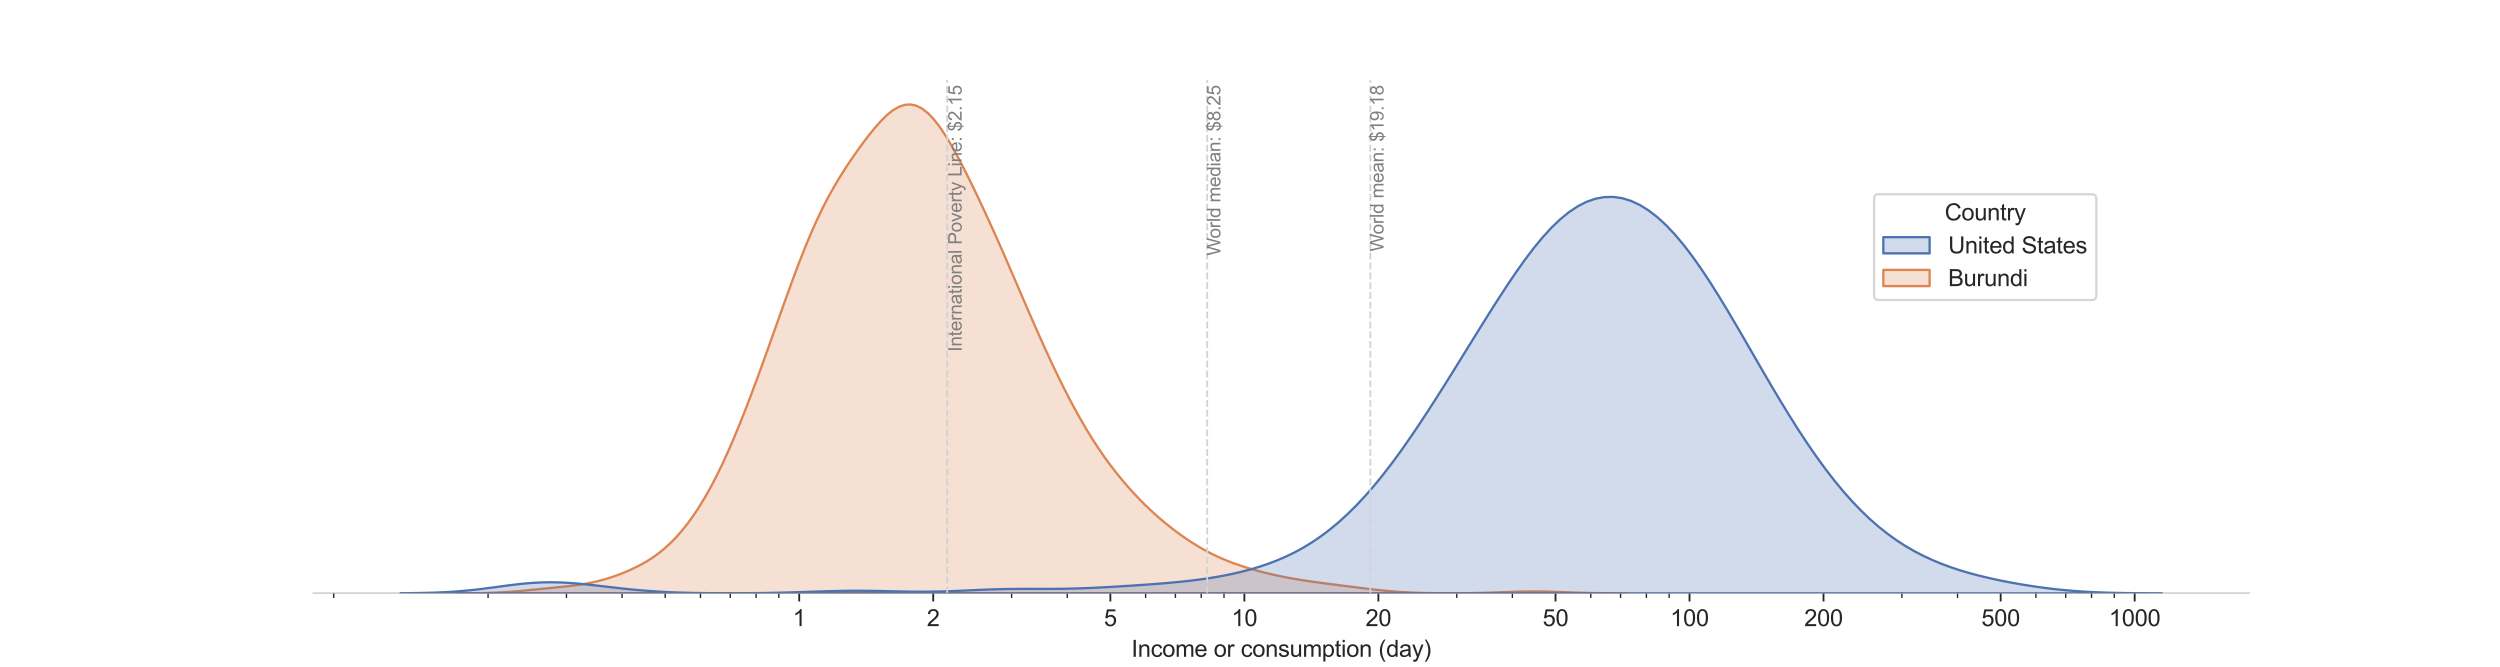 <?xml version="1.0" encoding="utf-8" standalone="no"?>
<!DOCTYPE svg PUBLIC "-//W3C//DTD SVG 1.1//EN"
  "http://www.w3.org/Graphics/SVG/1.1/DTD/svg11.dtd">
<svg xmlns:xlink="http://www.w3.org/1999/xlink" width="1080pt" height="288pt" viewBox="0 0 1080 288" xmlns="http://www.w3.org/2000/svg" version="1.1">
 <defs>
  <style type="text/css">*{stroke-linejoin: round; stroke-linecap: butt}</style>
 </defs>
 <g id="figure_1">
  <g id="patch_1">
   <path d="M 0 288 
L 1080 288 
L 1080 0 
L 0 0 
z
" style="fill: #ffffff"/>
  </g>
  <g id="axes_1">
   <g id="patch_2">
    <path d="M 135 256.32 
L 972 256.32 
L 972 34.56 
L 135 34.56 
z
" style="fill: #ffffff"/>
   </g>
   <g id="matplotlib.axis_1">
    <g id="xtick_1">
     <g id="line2d_1">
      <defs>
       <path id="m92a2a027f9" d="M 0 0 
L 0 3.5 
" style="stroke: #262626; stroke-width: 0.8"/>
      </defs>
      <g>
       <use xlink:href="#m92a2a027f9" x="345.262" y="256.32" style="fill: #262626; stroke: #262626; stroke-width: 0.8"/>
      </g>
     </g>
     <g id="text_1">
      <!-- 1 -->
      <g style="fill: #262626" transform="translate(342.482 270.478) scale(0.1 -0.1)">
       <defs>
        <path id="ArialMT-31" d="M 2384 0 
L 1822 0 
L 1822 3584 
Q 1619 3391 1289 3197 
Q 959 3003 697 2906 
L 697 3450 
Q 1169 3672 1522 3987 
Q 1875 4303 2022 4600 
L 2384 4600 
L 2384 0 
z
" transform="scale(0.016)"/>
       </defs>
       <use xlink:href="#ArialMT-31"/>
      </g>
     </g>
    </g>
    <g id="xtick_2">
     <g id="line2d_2">
      <g>
       <use xlink:href="#m92a2a027f9" x="403.152" y="256.32" style="fill: #262626; stroke: #262626; stroke-width: 0.8"/>
      </g>
     </g>
     <g id="text_2">
      <!-- 2 -->
      <g style="fill: #262626" transform="translate(400.371 270.478) scale(0.1 -0.1)">
       <defs>
        <path id="ArialMT-32" d="M 3222 541 
L 3222 0 
L 194 0 
Q 188 203 259 391 
Q 375 700 629 1000 
Q 884 1300 1366 1694 
Q 2113 2306 2375 2664 
Q 2638 3022 2638 3341 
Q 2638 3675 2398 3904 
Q 2159 4134 1775 4134 
Q 1369 4134 1125 3890 
Q 881 3647 878 3216 
L 300 3275 
Q 359 3922 746 4261 
Q 1134 4600 1788 4600 
Q 2447 4600 2831 4234 
Q 3216 3869 3216 3328 
Q 3216 3053 3103 2787 
Q 2991 2522 2730 2228 
Q 2469 1934 1863 1422 
Q 1356 997 1212 845 
Q 1069 694 975 541 
L 3222 541 
z
" transform="scale(0.016)"/>
       </defs>
       <use xlink:href="#ArialMT-32"/>
      </g>
     </g>
    </g>
    <g id="xtick_3">
     <g id="line2d_3">
      <g>
       <use xlink:href="#m92a2a027f9" x="479.678" y="256.32" style="fill: #262626; stroke: #262626; stroke-width: 0.8"/>
      </g>
     </g>
     <g id="text_3">
      <!-- 5 -->
      <g style="fill: #262626" transform="translate(476.897 270.478) scale(0.1 -0.1)">
       <defs>
        <path id="ArialMT-35" d="M 266 1200 
L 856 1250 
Q 922 819 1161 601 
Q 1400 384 1738 384 
Q 2144 384 2425 690 
Q 2706 997 2706 1503 
Q 2706 1984 2436 2262 
Q 2166 2541 1728 2541 
Q 1456 2541 1237 2417 
Q 1019 2294 894 2097 
L 366 2166 
L 809 4519 
L 3088 4519 
L 3088 3981 
L 1259 3981 
L 1013 2750 
Q 1425 3038 1878 3038 
Q 2478 3038 2890 2622 
Q 3303 2206 3303 1553 
Q 3303 931 2941 478 
Q 2500 -78 1738 -78 
Q 1113 -78 717 272 
Q 322 622 266 1200 
z
" transform="scale(0.016)"/>
       </defs>
       <use xlink:href="#ArialMT-35"/>
      </g>
     </g>
    </g>
    <g id="xtick_4">
     <g id="line2d_4">
      <g>
       <use xlink:href="#m92a2a027f9" x="537.567" y="256.32" style="fill: #262626; stroke: #262626; stroke-width: 0.8"/>
      </g>
     </g>
     <g id="text_4">
      <!-- 10 -->
      <g style="fill: #262626" transform="translate(532.006 270.478) scale(0.1 -0.1)">
       <defs>
        <path id="ArialMT-30" d="M 266 2259 
Q 266 3072 433 3567 
Q 600 4063 929 4331 
Q 1259 4600 1759 4600 
Q 2128 4600 2406 4451 
Q 2684 4303 2865 4023 
Q 3047 3744 3150 3342 
Q 3253 2941 3253 2259 
Q 3253 1453 3087 958 
Q 2922 463 2592 192 
Q 2263 -78 1759 -78 
Q 1097 -78 719 397 
Q 266 969 266 2259 
z
M 844 2259 
Q 844 1131 1108 757 
Q 1372 384 1759 384 
Q 2147 384 2411 759 
Q 2675 1134 2675 2259 
Q 2675 3391 2411 3762 
Q 2147 4134 1753 4134 
Q 1366 4134 1134 3806 
Q 844 3388 844 2259 
z
" transform="scale(0.016)"/>
       </defs>
       <use xlink:href="#ArialMT-31"/>
       <use xlink:href="#ArialMT-30" transform="translate(55.615 0)"/>
      </g>
     </g>
    </g>
    <g id="xtick_5">
     <g id="line2d_5">
      <g>
       <use xlink:href="#m92a2a027f9" x="595.456" y="256.32" style="fill: #262626; stroke: #262626; stroke-width: 0.8"/>
      </g>
     </g>
     <g id="text_5">
      <!-- 20 -->
      <g style="fill: #262626" transform="translate(589.895 270.478) scale(0.1 -0.1)">
       <use xlink:href="#ArialMT-32"/>
       <use xlink:href="#ArialMT-30" transform="translate(55.615 0)"/>
      </g>
     </g>
    </g>
    <g id="xtick_6">
     <g id="line2d_6">
      <g>
       <use xlink:href="#m92a2a027f9" x="671.982" y="256.32" style="fill: #262626; stroke: #262626; stroke-width: 0.8"/>
      </g>
     </g>
     <g id="text_6">
      <!-- 50 -->
      <g style="fill: #262626" transform="translate(666.421 270.478) scale(0.1 -0.1)">
       <use xlink:href="#ArialMT-35"/>
       <use xlink:href="#ArialMT-30" transform="translate(55.615 0)"/>
      </g>
     </g>
    </g>
    <g id="xtick_7">
     <g id="line2d_7">
      <g>
       <use xlink:href="#m92a2a027f9" x="729.872" y="256.32" style="fill: #262626; stroke: #262626; stroke-width: 0.8"/>
      </g>
     </g>
     <g id="text_7">
      <!-- 100 -->
      <g style="fill: #262626" transform="translate(721.53 270.478) scale(0.1 -0.1)">
       <use xlink:href="#ArialMT-31"/>
       <use xlink:href="#ArialMT-30" transform="translate(55.615 0)"/>
       <use xlink:href="#ArialMT-30" transform="translate(111.23 0)"/>
      </g>
     </g>
    </g>
    <g id="xtick_8">
     <g id="line2d_8">
      <g>
       <use xlink:href="#m92a2a027f9" x="787.761" y="256.32" style="fill: #262626; stroke: #262626; stroke-width: 0.8"/>
      </g>
     </g>
     <g id="text_8">
      <!-- 200 -->
      <g style="fill: #262626" transform="translate(779.42 270.478) scale(0.1 -0.1)">
       <use xlink:href="#ArialMT-32"/>
       <use xlink:href="#ArialMT-30" transform="translate(55.615 0)"/>
       <use xlink:href="#ArialMT-30" transform="translate(111.23 0)"/>
      </g>
     </g>
    </g>
    <g id="xtick_9">
     <g id="line2d_9">
      <g>
       <use xlink:href="#m92a2a027f9" x="864.287" y="256.32" style="fill: #262626; stroke: #262626; stroke-width: 0.8"/>
      </g>
     </g>
     <g id="text_9">
      <!-- 500 -->
      <g style="fill: #262626" transform="translate(855.945 270.478) scale(0.1 -0.1)">
       <use xlink:href="#ArialMT-35"/>
       <use xlink:href="#ArialMT-30" transform="translate(55.615 0)"/>
       <use xlink:href="#ArialMT-30" transform="translate(111.23 0)"/>
      </g>
     </g>
    </g>
    <g id="xtick_10">
     <g id="line2d_10">
      <g>
       <use xlink:href="#m92a2a027f9" x="922.176" y="256.32" style="fill: #262626; stroke: #262626; stroke-width: 0.8"/>
      </g>
     </g>
     <g id="text_10">
      <!-- 1000 -->
      <g style="fill: #262626" transform="translate(911.054 270.478) scale(0.1 -0.1)">
       <use xlink:href="#ArialMT-31"/>
       <use xlink:href="#ArialMT-30" transform="translate(55.615 0)"/>
       <use xlink:href="#ArialMT-30" transform="translate(111.23 0)"/>
       <use xlink:href="#ArialMT-30" transform="translate(166.846 0)"/>
      </g>
     </g>
    </g>
    <g id="xtick_11">
     <g id="line2d_11">
      <defs>
       <path id="mf23410bd7e" d="M 0 0 
L 0 2 
" style="stroke: #262626; stroke-width: 0.6"/>
      </defs>
      <g>
       <use xlink:href="#mf23410bd7e" x="144.158" y="256.32" style="fill: #262626; stroke: #262626; stroke-width: 0.6"/>
      </g>
     </g>
    </g>
    <g id="xtick_12">
     <g id="line2d_12">
      <g>
       <use xlink:href="#mf23410bd7e" x="210.847" y="256.32" style="fill: #262626; stroke: #262626; stroke-width: 0.6"/>
      </g>
     </g>
    </g>
    <g id="xtick_13">
     <g id="line2d_13">
      <g>
       <use xlink:href="#mf23410bd7e" x="244.71" y="256.32" style="fill: #262626; stroke: #262626; stroke-width: 0.6"/>
      </g>
     </g>
    </g>
    <g id="xtick_14">
     <g id="line2d_14">
      <g>
       <use xlink:href="#mf23410bd7e" x="268.737" y="256.32" style="fill: #262626; stroke: #262626; stroke-width: 0.6"/>
      </g>
     </g>
    </g>
    <g id="xtick_15">
     <g id="line2d_15">
      <g>
       <use xlink:href="#mf23410bd7e" x="287.373" y="256.32" style="fill: #262626; stroke: #262626; stroke-width: 0.6"/>
      </g>
     </g>
    </g>
    <g id="xtick_16">
     <g id="line2d_16">
      <g>
       <use xlink:href="#mf23410bd7e" x="302.6" y="256.32" style="fill: #262626; stroke: #262626; stroke-width: 0.6"/>
      </g>
     </g>
    </g>
    <g id="xtick_17">
     <g id="line2d_17">
      <g>
       <use xlink:href="#mf23410bd7e" x="315.474" y="256.32" style="fill: #262626; stroke: #262626; stroke-width: 0.6"/>
      </g>
     </g>
    </g>
    <g id="xtick_18">
     <g id="line2d_18">
      <g>
       <use xlink:href="#mf23410bd7e" x="326.626" y="256.32" style="fill: #262626; stroke: #262626; stroke-width: 0.6"/>
      </g>
     </g>
    </g>
    <g id="xtick_19">
     <g id="line2d_19">
      <g>
       <use xlink:href="#mf23410bd7e" x="336.463" y="256.32" style="fill: #262626; stroke: #262626; stroke-width: 0.6"/>
      </g>
     </g>
    </g>
    <g id="xtick_20">
     <g id="line2d_20">
      <g>
       <use xlink:href="#mf23410bd7e" x="437.015" y="256.32" style="fill: #262626; stroke: #262626; stroke-width: 0.6"/>
      </g>
     </g>
    </g>
    <g id="xtick_21">
     <g id="line2d_21">
      <g>
       <use xlink:href="#mf23410bd7e" x="461.041" y="256.32" style="fill: #262626; stroke: #262626; stroke-width: 0.6"/>
      </g>
     </g>
    </g>
    <g id="xtick_22">
     <g id="line2d_22">
      <g>
       <use xlink:href="#mf23410bd7e" x="494.904" y="256.32" style="fill: #262626; stroke: #262626; stroke-width: 0.6"/>
      </g>
     </g>
    </g>
    <g id="xtick_23">
     <g id="line2d_23">
      <g>
       <use xlink:href="#mf23410bd7e" x="507.779" y="256.32" style="fill: #262626; stroke: #262626; stroke-width: 0.6"/>
      </g>
     </g>
    </g>
    <g id="xtick_24">
     <g id="line2d_24">
      <g>
       <use xlink:href="#mf23410bd7e" x="518.931" y="256.32" style="fill: #262626; stroke: #262626; stroke-width: 0.6"/>
      </g>
     </g>
    </g>
    <g id="xtick_25">
     <g id="line2d_25">
      <g>
       <use xlink:href="#mf23410bd7e" x="528.768" y="256.32" style="fill: #262626; stroke: #262626; stroke-width: 0.6"/>
      </g>
     </g>
    </g>
    <g id="xtick_26">
     <g id="line2d_26">
      <g>
       <use xlink:href="#mf23410bd7e" x="629.32" y="256.32" style="fill: #262626; stroke: #262626; stroke-width: 0.6"/>
      </g>
     </g>
    </g>
    <g id="xtick_27">
     <g id="line2d_27">
      <g>
       <use xlink:href="#mf23410bd7e" x="653.346" y="256.32" style="fill: #262626; stroke: #262626; stroke-width: 0.6"/>
      </g>
     </g>
    </g>
    <g id="xtick_28">
     <g id="line2d_28">
      <g>
       <use xlink:href="#mf23410bd7e" x="687.209" y="256.32" style="fill: #262626; stroke: #262626; stroke-width: 0.6"/>
      </g>
     </g>
    </g>
    <g id="xtick_29">
     <g id="line2d_29">
      <g>
       <use xlink:href="#mf23410bd7e" x="700.083" y="256.32" style="fill: #262626; stroke: #262626; stroke-width: 0.6"/>
      </g>
     </g>
    </g>
    <g id="xtick_30">
     <g id="line2d_30">
      <g>
       <use xlink:href="#mf23410bd7e" x="711.235" y="256.32" style="fill: #262626; stroke: #262626; stroke-width: 0.6"/>
      </g>
     </g>
    </g>
    <g id="xtick_31">
     <g id="line2d_31">
      <g>
       <use xlink:href="#mf23410bd7e" x="721.072" y="256.32" style="fill: #262626; stroke: #262626; stroke-width: 0.6"/>
      </g>
     </g>
    </g>
    <g id="xtick_32">
     <g id="line2d_32">
      <g>
       <use xlink:href="#mf23410bd7e" x="821.624" y="256.32" style="fill: #262626; stroke: #262626; stroke-width: 0.6"/>
      </g>
     </g>
    </g>
    <g id="xtick_33">
     <g id="line2d_33">
      <g>
       <use xlink:href="#mf23410bd7e" x="845.65" y="256.32" style="fill: #262626; stroke: #262626; stroke-width: 0.6"/>
      </g>
     </g>
    </g>
    <g id="xtick_34">
     <g id="line2d_34">
      <g>
       <use xlink:href="#mf23410bd7e" x="879.514" y="256.32" style="fill: #262626; stroke: #262626; stroke-width: 0.6"/>
      </g>
     </g>
    </g>
    <g id="xtick_35">
     <g id="line2d_35">
      <g>
       <use xlink:href="#mf23410bd7e" x="892.388" y="256.32" style="fill: #262626; stroke: #262626; stroke-width: 0.6"/>
      </g>
     </g>
    </g>
    <g id="xtick_36">
     <g id="line2d_36">
      <g>
       <use xlink:href="#mf23410bd7e" x="903.54" y="256.32" style="fill: #262626; stroke: #262626; stroke-width: 0.6"/>
      </g>
     </g>
    </g>
    <g id="xtick_37">
     <g id="line2d_37">
      <g>
       <use xlink:href="#mf23410bd7e" x="913.377" y="256.32" style="fill: #262626; stroke: #262626; stroke-width: 0.6"/>
      </g>
     </g>
    </g>
    <g id="text_11">
     <!-- Income or consumption (day) -->
     <g style="fill: #262626" transform="translate(488.754 283.745) scale(0.1 -0.1)">
      <defs>
       <path id="ArialMT-49" d="M 597 0 
L 597 4581 
L 1203 4581 
L 1203 0 
L 597 0 
z
" transform="scale(0.016)"/>
       <path id="ArialMT-6e" d="M 422 0 
L 422 3319 
L 928 3319 
L 928 2847 
Q 1294 3394 1984 3394 
Q 2284 3394 2536 3286 
Q 2788 3178 2913 3003 
Q 3038 2828 3088 2588 
Q 3119 2431 3119 2041 
L 3119 0 
L 2556 0 
L 2556 2019 
Q 2556 2363 2490 2533 
Q 2425 2703 2258 2804 
Q 2091 2906 1866 2906 
Q 1506 2906 1245 2678 
Q 984 2450 984 1813 
L 984 0 
L 422 0 
z
" transform="scale(0.016)"/>
       <path id="ArialMT-63" d="M 2588 1216 
L 3141 1144 
Q 3050 572 2676 248 
Q 2303 -75 1759 -75 
Q 1078 -75 664 370 
Q 250 816 250 1647 
Q 250 2184 428 2587 
Q 606 2991 970 3192 
Q 1334 3394 1763 3394 
Q 2303 3394 2647 3120 
Q 2991 2847 3088 2344 
L 2541 2259 
Q 2463 2594 2264 2762 
Q 2066 2931 1784 2931 
Q 1359 2931 1093 2626 
Q 828 2322 828 1663 
Q 828 994 1084 691 
Q 1341 388 1753 388 
Q 2084 388 2306 591 
Q 2528 794 2588 1216 
z
" transform="scale(0.016)"/>
       <path id="ArialMT-6f" d="M 213 1659 
Q 213 2581 725 3025 
Q 1153 3394 1769 3394 
Q 2453 3394 2887 2945 
Q 3322 2497 3322 1706 
Q 3322 1066 3130 698 
Q 2938 331 2570 128 
Q 2203 -75 1769 -75 
Q 1072 -75 642 372 
Q 213 819 213 1659 
z
M 791 1659 
Q 791 1022 1069 705 
Q 1347 388 1769 388 
Q 2188 388 2466 706 
Q 2744 1025 2744 1678 
Q 2744 2294 2464 2611 
Q 2184 2928 1769 2928 
Q 1347 2928 1069 2612 
Q 791 2297 791 1659 
z
" transform="scale(0.016)"/>
       <path id="ArialMT-6d" d="M 422 0 
L 422 3319 
L 925 3319 
L 925 2853 
Q 1081 3097 1340 3245 
Q 1600 3394 1931 3394 
Q 2300 3394 2536 3241 
Q 2772 3088 2869 2813 
Q 3263 3394 3894 3394 
Q 4388 3394 4653 3120 
Q 4919 2847 4919 2278 
L 4919 0 
L 4359 0 
L 4359 2091 
Q 4359 2428 4304 2576 
Q 4250 2725 4106 2815 
Q 3963 2906 3769 2906 
Q 3419 2906 3187 2673 
Q 2956 2441 2956 1928 
L 2956 0 
L 2394 0 
L 2394 2156 
Q 2394 2531 2256 2718 
Q 2119 2906 1806 2906 
Q 1569 2906 1367 2781 
Q 1166 2656 1075 2415 
Q 984 2175 984 1722 
L 984 0 
L 422 0 
z
" transform="scale(0.016)"/>
       <path id="ArialMT-65" d="M 2694 1069 
L 3275 997 
Q 3138 488 2766 206 
Q 2394 -75 1816 -75 
Q 1088 -75 661 373 
Q 234 822 234 1631 
Q 234 2469 665 2931 
Q 1097 3394 1784 3394 
Q 2450 3394 2872 2941 
Q 3294 2488 3294 1666 
Q 3294 1616 3291 1516 
L 816 1516 
Q 847 969 1125 678 
Q 1403 388 1819 388 
Q 2128 388 2347 550 
Q 2566 713 2694 1069 
z
M 847 1978 
L 2700 1978 
Q 2663 2397 2488 2606 
Q 2219 2931 1791 2931 
Q 1403 2931 1139 2672 
Q 875 2413 847 1978 
z
" transform="scale(0.016)"/>
       <path id="ArialMT-20" transform="scale(0.016)"/>
       <path id="ArialMT-72" d="M 416 0 
L 416 3319 
L 922 3319 
L 922 2816 
Q 1116 3169 1280 3281 
Q 1444 3394 1641 3394 
Q 1925 3394 2219 3213 
L 2025 2691 
Q 1819 2813 1613 2813 
Q 1428 2813 1281 2702 
Q 1134 2591 1072 2394 
Q 978 2094 978 1738 
L 978 0 
L 416 0 
z
" transform="scale(0.016)"/>
       <path id="ArialMT-73" d="M 197 991 
L 753 1078 
Q 800 744 1014 566 
Q 1228 388 1613 388 
Q 2000 388 2187 545 
Q 2375 703 2375 916 
Q 2375 1106 2209 1216 
Q 2094 1291 1634 1406 
Q 1016 1563 777 1677 
Q 538 1791 414 1992 
Q 291 2194 291 2438 
Q 291 2659 392 2848 
Q 494 3038 669 3163 
Q 800 3259 1026 3326 
Q 1253 3394 1513 3394 
Q 1903 3394 2198 3281 
Q 2494 3169 2634 2976 
Q 2775 2784 2828 2463 
L 2278 2388 
Q 2241 2644 2061 2787 
Q 1881 2931 1553 2931 
Q 1166 2931 1000 2803 
Q 834 2675 834 2503 
Q 834 2394 903 2306 
Q 972 2216 1119 2156 
Q 1203 2125 1616 2013 
Q 2213 1853 2448 1751 
Q 2684 1650 2818 1456 
Q 2953 1263 2953 975 
Q 2953 694 2789 445 
Q 2625 197 2315 61 
Q 2006 -75 1616 -75 
Q 969 -75 630 194 
Q 291 463 197 991 
z
" transform="scale(0.016)"/>
       <path id="ArialMT-75" d="M 2597 0 
L 2597 488 
Q 2209 -75 1544 -75 
Q 1250 -75 995 37 
Q 741 150 617 320 
Q 494 491 444 738 
Q 409 903 409 1263 
L 409 3319 
L 972 3319 
L 972 1478 
Q 972 1038 1006 884 
Q 1059 663 1231 536 
Q 1403 409 1656 409 
Q 1909 409 2131 539 
Q 2353 669 2445 892 
Q 2538 1116 2538 1541 
L 2538 3319 
L 3100 3319 
L 3100 0 
L 2597 0 
z
" transform="scale(0.016)"/>
       <path id="ArialMT-70" d="M 422 -1272 
L 422 3319 
L 934 3319 
L 934 2888 
Q 1116 3141 1344 3267 
Q 1572 3394 1897 3394 
Q 2322 3394 2647 3175 
Q 2972 2956 3137 2557 
Q 3303 2159 3303 1684 
Q 3303 1175 3120 767 
Q 2938 359 2589 142 
Q 2241 -75 1856 -75 
Q 1575 -75 1351 44 
Q 1128 163 984 344 
L 984 -1272 
L 422 -1272 
z
M 931 1641 
Q 931 1000 1190 694 
Q 1450 388 1819 388 
Q 2194 388 2461 705 
Q 2728 1022 2728 1688 
Q 2728 2322 2467 2637 
Q 2206 2953 1844 2953 
Q 1484 2953 1207 2617 
Q 931 2281 931 1641 
z
" transform="scale(0.016)"/>
       <path id="ArialMT-74" d="M 1650 503 
L 1731 6 
Q 1494 -44 1306 -44 
Q 1000 -44 831 53 
Q 663 150 594 308 
Q 525 466 525 972 
L 525 2881 
L 113 2881 
L 113 3319 
L 525 3319 
L 525 4141 
L 1084 4478 
L 1084 3319 
L 1650 3319 
L 1650 2881 
L 1084 2881 
L 1084 941 
Q 1084 700 1114 631 
Q 1144 563 1211 522 
Q 1278 481 1403 481 
Q 1497 481 1650 503 
z
" transform="scale(0.016)"/>
       <path id="ArialMT-69" d="M 425 3934 
L 425 4581 
L 988 4581 
L 988 3934 
L 425 3934 
z
M 425 0 
L 425 3319 
L 988 3319 
L 988 0 
L 425 0 
z
" transform="scale(0.016)"/>
       <path id="ArialMT-28" d="M 1497 -1347 
Q 1031 -759 709 28 
Q 388 816 388 1659 
Q 388 2403 628 3084 
Q 909 3875 1497 4659 
L 1900 4659 
Q 1522 4009 1400 3731 
Q 1209 3300 1100 2831 
Q 966 2247 966 1656 
Q 966 153 1900 -1347 
L 1497 -1347 
z
" transform="scale(0.016)"/>
       <path id="ArialMT-64" d="M 2575 0 
L 2575 419 
Q 2259 -75 1647 -75 
Q 1250 -75 917 144 
Q 584 363 401 755 
Q 219 1147 219 1656 
Q 219 2153 384 2558 
Q 550 2963 881 3178 
Q 1213 3394 1622 3394 
Q 1922 3394 2156 3267 
Q 2391 3141 2538 2938 
L 2538 4581 
L 3097 4581 
L 3097 0 
L 2575 0 
z
M 797 1656 
Q 797 1019 1065 703 
Q 1334 388 1700 388 
Q 2069 388 2326 689 
Q 2584 991 2584 1609 
Q 2584 2291 2321 2609 
Q 2059 2928 1675 2928 
Q 1300 2928 1048 2622 
Q 797 2316 797 1656 
z
" transform="scale(0.016)"/>
       <path id="ArialMT-61" d="M 2588 409 
Q 2275 144 1986 34 
Q 1697 -75 1366 -75 
Q 819 -75 525 192 
Q 231 459 231 875 
Q 231 1119 342 1320 
Q 453 1522 633 1644 
Q 813 1766 1038 1828 
Q 1203 1872 1538 1913 
Q 2219 1994 2541 2106 
Q 2544 2222 2544 2253 
Q 2544 2597 2384 2738 
Q 2169 2928 1744 2928 
Q 1347 2928 1158 2789 
Q 969 2650 878 2297 
L 328 2372 
Q 403 2725 575 2942 
Q 747 3159 1072 3276 
Q 1397 3394 1825 3394 
Q 2250 3394 2515 3294 
Q 2781 3194 2906 3042 
Q 3031 2891 3081 2659 
Q 3109 2516 3109 2141 
L 3109 1391 
Q 3109 606 3145 398 
Q 3181 191 3288 0 
L 2700 0 
Q 2613 175 2588 409 
z
M 2541 1666 
Q 2234 1541 1622 1453 
Q 1275 1403 1131 1340 
Q 988 1278 909 1158 
Q 831 1038 831 891 
Q 831 666 1001 516 
Q 1172 366 1500 366 
Q 1825 366 2078 508 
Q 2331 650 2450 897 
Q 2541 1088 2541 1459 
L 2541 1666 
z
" transform="scale(0.016)"/>
       <path id="ArialMT-79" d="M 397 -1278 
L 334 -750 
Q 519 -800 656 -800 
Q 844 -800 956 -737 
Q 1069 -675 1141 -563 
Q 1194 -478 1313 -144 
Q 1328 -97 1363 -6 
L 103 3319 
L 709 3319 
L 1400 1397 
Q 1534 1031 1641 628 
Q 1738 1016 1872 1384 
L 2581 3319 
L 3144 3319 
L 1881 -56 
Q 1678 -603 1566 -809 
Q 1416 -1088 1222 -1217 
Q 1028 -1347 759 -1347 
Q 597 -1347 397 -1278 
z
" transform="scale(0.016)"/>
       <path id="ArialMT-29" d="M 791 -1347 
L 388 -1347 
Q 1322 153 1322 1656 
Q 1322 2244 1188 2822 
Q 1081 3291 891 3722 
Q 769 4003 388 4659 
L 791 4659 
Q 1378 3875 1659 3084 
Q 1900 2403 1900 1659 
Q 1900 816 1576 28 
Q 1253 -759 791 -1347 
z
" transform="scale(0.016)"/>
      </defs>
      <use xlink:href="#ArialMT-49"/>
      <use xlink:href="#ArialMT-6e" transform="translate(27.783 0)"/>
      <use xlink:href="#ArialMT-63" transform="translate(83.398 0)"/>
      <use xlink:href="#ArialMT-6f" transform="translate(133.398 0)"/>
      <use xlink:href="#ArialMT-6d" transform="translate(189.014 0)"/>
      <use xlink:href="#ArialMT-65" transform="translate(272.314 0)"/>
      <use xlink:href="#ArialMT-20" transform="translate(327.93 0)"/>
      <use xlink:href="#ArialMT-6f" transform="translate(355.713 0)"/>
      <use xlink:href="#ArialMT-72" transform="translate(411.328 0)"/>
      <use xlink:href="#ArialMT-20" transform="translate(444.629 0)"/>
      <use xlink:href="#ArialMT-63" transform="translate(472.412 0)"/>
      <use xlink:href="#ArialMT-6f" transform="translate(522.412 0)"/>
      <use xlink:href="#ArialMT-6e" transform="translate(578.027 0)"/>
      <use xlink:href="#ArialMT-73" transform="translate(633.643 0)"/>
      <use xlink:href="#ArialMT-75" transform="translate(683.643 0)"/>
      <use xlink:href="#ArialMT-6d" transform="translate(739.258 0)"/>
      <use xlink:href="#ArialMT-70" transform="translate(822.559 0)"/>
      <use xlink:href="#ArialMT-74" transform="translate(878.174 0)"/>
      <use xlink:href="#ArialMT-69" transform="translate(905.957 0)"/>
      <use xlink:href="#ArialMT-6f" transform="translate(928.174 0)"/>
      <use xlink:href="#ArialMT-6e" transform="translate(983.789 0)"/>
      <use xlink:href="#ArialMT-20" transform="translate(1039.404 0)"/>
      <use xlink:href="#ArialMT-28" transform="translate(1067.188 0)"/>
      <use xlink:href="#ArialMT-64" transform="translate(1100.488 0)"/>
      <use xlink:href="#ArialMT-61" transform="translate(1156.104 0)"/>
      <use xlink:href="#ArialMT-79" transform="translate(1211.719 0)"/>
      <use xlink:href="#ArialMT-29" transform="translate(1261.719 0)"/>
     </g>
    </g>
   </g>
   <g id="matplotlib.axis_2"/>
   <g id="FillBetweenPolyCollection_1">
    <defs>
     <path id="m8d4bcc1006" d="M 197.804 -31.696 
L 197.804 -31.68 
L 200.343 -31.68 
L 202.882 -31.68 
L 205.421 -31.68 
L 207.96 -31.68 
L 210.499 -31.68 
L 213.038 -31.68 
L 215.577 -31.68 
L 218.116 -31.68 
L 220.655 -31.68 
L 223.194 -31.68 
L 225.733 -31.68 
L 228.272 -31.68 
L 230.811 -31.68 
L 233.35 -31.68 
L 235.889 -31.68 
L 238.428 -31.68 
L 240.967 -31.68 
L 243.506 -31.68 
L 246.044 -31.68 
L 248.583 -31.68 
L 251.122 -31.68 
L 253.661 -31.68 
L 256.2 -31.68 
L 258.739 -31.68 
L 261.278 -31.68 
L 263.817 -31.68 
L 266.356 -31.68 
L 268.895 -31.68 
L 271.434 -31.68 
L 273.973 -31.68 
L 276.512 -31.68 
L 279.051 -31.68 
L 281.59 -31.68 
L 284.129 -31.68 
L 286.668 -31.68 
L 289.207 -31.68 
L 291.746 -31.68 
L 294.285 -31.68 
L 296.824 -31.68 
L 299.363 -31.68 
L 301.902 -31.68 
L 304.441 -31.68 
L 306.98 -31.68 
L 309.519 -31.68 
L 312.058 -31.68 
L 314.597 -31.68 
L 317.136 -31.68 
L 319.675 -31.68 
L 322.214 -31.68 
L 324.752 -31.68 
L 327.291 -31.68 
L 329.83 -31.68 
L 332.369 -31.68 
L 334.908 -31.68 
L 337.447 -31.68 
L 339.986 -31.68 
L 342.525 -31.68 
L 345.064 -31.68 
L 347.603 -31.68 
L 350.142 -31.68 
L 352.681 -31.68 
L 355.22 -31.68 
L 357.759 -31.68 
L 360.298 -31.68 
L 362.837 -31.68 
L 365.376 -31.68 
L 367.915 -31.68 
L 370.454 -31.68 
L 372.993 -31.68 
L 375.532 -31.68 
L 378.071 -31.68 
L 380.61 -31.68 
L 383.149 -31.68 
L 385.688 -31.68 
L 388.227 -31.68 
L 390.766 -31.68 
L 393.305 -31.68 
L 395.844 -31.68 
L 398.383 -31.68 
L 400.922 -31.68 
L 403.46 -31.68 
L 405.999 -31.68 
L 408.538 -31.68 
L 411.077 -31.68 
L 413.616 -31.68 
L 416.155 -31.68 
L 418.694 -31.68 
L 421.233 -31.68 
L 423.772 -31.68 
L 426.311 -31.68 
L 428.85 -31.68 
L 431.389 -31.68 
L 433.928 -31.68 
L 436.467 -31.68 
L 439.006 -31.68 
L 441.545 -31.68 
L 444.084 -31.68 
L 446.623 -31.68 
L 449.162 -31.68 
L 451.701 -31.68 
L 454.24 -31.68 
L 456.779 -31.68 
L 459.318 -31.68 
L 461.857 -31.68 
L 464.396 -31.68 
L 466.935 -31.68 
L 469.474 -31.68 
L 472.013 -31.68 
L 474.552 -31.68 
L 477.091 -31.68 
L 479.63 -31.68 
L 482.168 -31.68 
L 484.707 -31.68 
L 487.246 -31.68 
L 489.785 -31.68 
L 492.324 -31.68 
L 494.863 -31.68 
L 497.402 -31.68 
L 499.941 -31.68 
L 502.48 -31.68 
L 505.019 -31.68 
L 507.558 -31.68 
L 510.097 -31.68 
L 512.636 -31.68 
L 515.175 -31.68 
L 517.714 -31.68 
L 520.253 -31.68 
L 522.792 -31.68 
L 525.331 -31.68 
L 527.87 -31.68 
L 530.409 -31.68 
L 532.948 -31.68 
L 535.487 -31.68 
L 538.026 -31.68 
L 540.565 -31.68 
L 543.104 -31.68 
L 545.643 -31.68 
L 548.182 -31.68 
L 550.721 -31.68 
L 553.26 -31.68 
L 555.799 -31.68 
L 558.337 -31.68 
L 560.876 -31.68 
L 563.415 -31.68 
L 565.954 -31.68 
L 568.493 -31.68 
L 571.032 -31.68 
L 573.571 -31.68 
L 576.11 -31.68 
L 578.649 -31.68 
L 581.188 -31.68 
L 583.727 -31.68 
L 586.266 -31.68 
L 588.805 -31.68 
L 591.344 -31.68 
L 593.883 -31.68 
L 596.422 -31.68 
L 598.961 -31.68 
L 601.5 -31.68 
L 604.039 -31.68 
L 606.578 -31.68 
L 609.117 -31.68 
L 611.656 -31.68 
L 614.195 -31.68 
L 616.734 -31.68 
L 619.273 -31.68 
L 621.812 -31.68 
L 624.351 -31.68 
L 626.89 -31.68 
L 629.429 -31.68 
L 631.968 -31.68 
L 634.507 -31.68 
L 637.045 -31.68 
L 639.584 -31.68 
L 642.123 -31.68 
L 644.662 -31.68 
L 647.201 -31.68 
L 649.74 -31.68 
L 652.279 -31.68 
L 654.818 -31.68 
L 657.357 -31.68 
L 659.896 -31.68 
L 662.435 -31.68 
L 664.974 -31.68 
L 667.513 -31.68 
L 670.052 -31.68 
L 672.591 -31.68 
L 675.13 -31.68 
L 677.669 -31.68 
L 680.208 -31.68 
L 682.747 -31.68 
L 685.286 -31.68 
L 687.825 -31.68 
L 690.364 -31.68 
L 692.903 -31.68 
L 695.442 -31.68 
L 697.981 -31.68 
L 700.52 -31.68 
L 703.059 -31.68 
L 703.059 -31.689 
L 703.059 -31.689 
L 700.52 -31.696 
L 697.981 -31.706 
L 695.442 -31.722 
L 692.903 -31.745 
L 690.364 -31.778 
L 687.825 -31.821 
L 685.286 -31.877 
L 682.747 -31.946 
L 680.208 -32.026 
L 677.669 -32.115 
L 675.13 -32.208 
L 672.591 -32.297 
L 670.052 -32.377 
L 667.513 -32.44 
L 664.974 -32.48 
L 662.435 -32.492 
L 659.896 -32.476 
L 657.357 -32.433 
L 654.818 -32.368 
L 652.279 -32.286 
L 649.74 -32.195 
L 647.201 -32.103 
L 644.662 -32.015 
L 642.123 -31.937 
L 639.584 -31.87 
L 637.045 -31.816 
L 634.507 -31.776 
L 631.968 -31.747 
L 629.429 -31.729 
L 626.89 -31.721 
L 624.351 -31.724 
L 621.812 -31.736 
L 619.273 -31.761 
L 616.734 -31.8 
L 614.195 -31.858 
L 611.656 -31.937 
L 609.117 -32.042 
L 606.578 -32.175 
L 604.039 -32.34 
L 601.5 -32.535 
L 598.961 -32.761 
L 596.422 -33.015 
L 593.883 -33.293 
L 591.344 -33.588 
L 588.805 -33.897 
L 586.266 -34.213 
L 583.727 -34.533 
L 581.188 -34.855 
L 578.649 -35.177 
L 576.11 -35.5 
L 573.571 -35.826 
L 571.032 -36.158 
L 568.493 -36.501 
L 565.954 -36.86 
L 563.415 -37.239 
L 560.876 -37.644 
L 558.337 -38.078 
L 555.799 -38.546 
L 553.26 -39.051 
L 550.721 -39.594 
L 548.182 -40.177 
L 545.643 -40.802 
L 543.104 -41.471 
L 540.565 -42.188 
L 538.026 -42.956 
L 535.487 -43.783 
L 532.948 -44.676 
L 530.409 -45.645 
L 527.87 -46.699 
L 525.331 -47.846 
L 522.792 -49.093 
L 520.253 -50.443 
L 517.714 -51.899 
L 515.175 -53.46 
L 512.636 -55.124 
L 510.097 -56.89 
L 507.558 -58.757 
L 505.019 -60.726 
L 502.48 -62.799 
L 499.941 -64.982 
L 497.402 -67.279 
L 494.863 -69.697 
L 492.324 -72.242 
L 489.785 -74.92 
L 487.246 -77.738 
L 484.707 -80.705 
L 482.168 -83.831 
L 479.63 -87.129 
L 477.091 -90.612 
L 474.552 -94.294 
L 472.013 -98.186 
L 469.474 -102.297 
L 466.935 -106.631 
L 464.396 -111.185 
L 461.857 -115.953 
L 459.318 -120.923 
L 456.779 -126.082 
L 454.24 -131.414 
L 451.701 -136.9 
L 449.162 -142.521 
L 446.623 -148.254 
L 444.084 -154.073 
L 441.545 -159.947 
L 439.006 -165.844 
L 436.467 -171.73 
L 433.928 -177.572 
L 431.389 -183.344 
L 428.85 -189.025 
L 426.311 -194.6 
L 423.772 -200.061 
L 421.233 -205.399 
L 418.694 -210.602 
L 416.155 -215.644 
L 413.616 -220.485 
L 411.077 -225.063 
L 408.538 -229.301 
L 405.999 -233.11 
L 403.46 -236.395 
L 400.922 -239.071 
L 398.383 -241.069 
L 395.844 -242.344 
L 393.305 -242.88 
L 390.766 -242.69 
L 388.227 -241.814 
L 385.688 -240.316 
L 383.149 -238.276 
L 380.61 -235.785 
L 378.071 -232.934 
L 375.532 -229.809 
L 372.993 -226.477 
L 370.454 -222.984 
L 367.915 -219.346 
L 365.376 -215.55 
L 362.837 -211.556 
L 360.298 -207.309 
L 357.759 -202.748 
L 355.22 -197.82 
L 352.681 -192.49 
L 350.142 -186.749 
L 347.603 -180.618 
L 345.064 -174.142 
L 342.525 -167.386 
L 339.986 -160.426 
L 337.447 -153.337 
L 334.908 -146.191 
L 332.369 -139.052 
L 329.83 -131.972 
L 327.291 -124.997 
L 324.752 -118.17 
L 322.214 -111.528 
L 319.675 -105.11 
L 317.136 -98.952 
L 314.597 -93.086 
L 312.058 -87.541 
L 309.519 -82.334 
L 306.98 -77.476 
L 304.441 -72.972 
L 301.902 -68.817 
L 299.363 -65.006 
L 296.824 -61.528 
L 294.285 -58.374 
L 291.746 -55.529 
L 289.207 -52.98 
L 286.668 -50.707 
L 284.129 -48.688 
L 281.59 -46.895 
L 279.051 -45.3 
L 276.512 -43.875 
L 273.973 -42.591 
L 271.434 -41.427 
L 268.895 -40.369 
L 266.356 -39.405 
L 263.817 -38.533 
L 261.278 -37.752 
L 258.739 -37.063 
L 256.2 -36.464 
L 253.661 -35.952 
L 251.122 -35.519 
L 248.583 -35.154 
L 246.044 -34.841 
L 243.506 -34.564 
L 240.967 -34.307 
L 238.428 -34.057 
L 235.889 -33.807 
L 233.35 -33.552 
L 230.811 -33.295 
L 228.272 -33.041 
L 225.733 -32.797 
L 223.194 -32.571 
L 220.655 -32.37 
L 218.116 -32.198 
L 215.577 -32.056 
L 213.038 -31.944 
L 210.499 -31.86 
L 207.96 -31.798 
L 205.421 -31.755 
L 202.882 -31.726 
L 200.343 -31.707 
L 197.804 -31.696 
z
" style="stroke: #dd8452"/>
    </defs>
    <g clip-path="url(#pcff92b364b)">
     <use xlink:href="#m8d4bcc1006" x="0" y="288" style="fill: #dd8452; fill-opacity: 0.25; stroke: #dd8452"/>
    </g>
   </g>
   <g id="FillBetweenPolyCollection_2">
    <defs>
     <path id="m860c428be1" d="M 173.045 -31.723 
L 173.045 -31.68 
L 176.869 -31.68 
L 180.693 -31.68 
L 184.516 -31.68 
L 188.34 -31.68 
L 192.164 -31.68 
L 195.987 -31.68 
L 199.811 -31.68 
L 203.635 -31.68 
L 207.458 -31.68 
L 211.282 -31.68 
L 215.106 -31.68 
L 218.929 -31.68 
L 222.753 -31.68 
L 226.577 -31.68 
L 230.4 -31.68 
L 234.224 -31.68 
L 238.048 -31.68 
L 241.871 -31.68 
L 245.695 -31.68 
L 249.519 -31.68 
L 253.342 -31.68 
L 257.166 -31.68 
L 260.99 -31.68 
L 264.813 -31.68 
L 268.637 -31.68 
L 272.461 -31.68 
L 276.284 -31.68 
L 280.108 -31.68 
L 283.932 -31.68 
L 287.755 -31.68 
L 291.579 -31.68 
L 295.403 -31.68 
L 299.226 -31.68 
L 303.05 -31.68 
L 306.874 -31.68 
L 310.697 -31.68 
L 314.521 -31.68 
L 318.345 -31.68 
L 322.168 -31.68 
L 325.992 -31.68 
L 329.816 -31.68 
L 333.639 -31.68 
L 337.463 -31.68 
L 341.287 -31.68 
L 345.11 -31.68 
L 348.934 -31.68 
L 352.758 -31.68 
L 356.581 -31.68 
L 360.405 -31.68 
L 364.229 -31.68 
L 368.052 -31.68 
L 371.876 -31.68 
L 375.7 -31.68 
L 379.523 -31.68 
L 383.347 -31.68 
L 387.171 -31.68 
L 390.994 -31.68 
L 394.818 -31.68 
L 398.642 -31.68 
L 402.465 -31.68 
L 406.289 -31.68 
L 410.113 -31.68 
L 413.936 -31.68 
L 417.76 -31.68 
L 421.584 -31.68 
L 425.407 -31.68 
L 429.231 -31.68 
L 433.055 -31.68 
L 436.878 -31.68 
L 440.702 -31.68 
L 444.526 -31.68 
L 448.349 -31.68 
L 452.173 -31.68 
L 455.997 -31.68 
L 459.82 -31.68 
L 463.644 -31.68 
L 467.468 -31.68 
L 471.291 -31.68 
L 475.115 -31.68 
L 478.939 -31.68 
L 482.762 -31.68 
L 486.586 -31.68 
L 490.41 -31.68 
L 494.233 -31.68 
L 498.057 -31.68 
L 501.881 -31.68 
L 505.704 -31.68 
L 509.528 -31.68 
L 513.352 -31.68 
L 517.175 -31.68 
L 520.999 -31.68 
L 524.823 -31.68 
L 528.646 -31.68 
L 532.47 -31.68 
L 536.294 -31.68 
L 540.117 -31.68 
L 543.941 -31.68 
L 547.765 -31.68 
L 551.588 -31.68 
L 555.412 -31.68 
L 559.235 -31.68 
L 563.059 -31.68 
L 566.883 -31.68 
L 570.706 -31.68 
L 574.53 -31.68 
L 578.354 -31.68 
L 582.177 -31.68 
L 586.001 -31.68 
L 589.825 -31.68 
L 593.648 -31.68 
L 597.472 -31.68 
L 601.296 -31.68 
L 605.119 -31.68 
L 608.943 -31.68 
L 612.767 -31.68 
L 616.59 -31.68 
L 620.414 -31.68 
L 624.238 -31.68 
L 628.061 -31.68 
L 631.885 -31.68 
L 635.709 -31.68 
L 639.532 -31.68 
L 643.356 -31.68 
L 647.18 -31.68 
L 651.003 -31.68 
L 654.827 -31.68 
L 658.651 -31.68 
L 662.474 -31.68 
L 666.298 -31.68 
L 670.122 -31.68 
L 673.945 -31.68 
L 677.769 -31.68 
L 681.593 -31.68 
L 685.416 -31.68 
L 689.24 -31.68 
L 693.064 -31.68 
L 696.887 -31.68 
L 700.711 -31.68 
L 704.535 -31.68 
L 708.358 -31.68 
L 712.182 -31.68 
L 716.006 -31.68 
L 719.829 -31.68 
L 723.653 -31.68 
L 727.477 -31.68 
L 731.3 -31.68 
L 735.124 -31.68 
L 738.948 -31.68 
L 742.771 -31.68 
L 746.595 -31.68 
L 750.419 -31.68 
L 754.242 -31.68 
L 758.066 -31.68 
L 761.89 -31.68 
L 765.713 -31.68 
L 769.537 -31.68 
L 773.361 -31.68 
L 777.184 -31.68 
L 781.008 -31.68 
L 784.832 -31.68 
L 788.655 -31.68 
L 792.479 -31.68 
L 796.303 -31.68 
L 800.126 -31.68 
L 803.95 -31.68 
L 807.774 -31.68 
L 811.597 -31.68 
L 815.421 -31.68 
L 819.245 -31.68 
L 823.068 -31.68 
L 826.892 -31.68 
L 830.716 -31.68 
L 834.539 -31.68 
L 838.363 -31.68 
L 842.187 -31.68 
L 846.01 -31.68 
L 849.834 -31.68 
L 853.658 -31.68 
L 857.481 -31.68 
L 861.305 -31.68 
L 865.129 -31.68 
L 868.952 -31.68 
L 872.776 -31.68 
L 876.6 -31.68 
L 880.423 -31.68 
L 884.247 -31.68 
L 888.071 -31.68 
L 891.894 -31.68 
L 895.718 -31.68 
L 899.542 -31.68 
L 903.365 -31.68 
L 907.189 -31.68 
L 911.013 -31.68 
L 914.836 -31.68 
L 918.66 -31.68 
L 922.484 -31.68 
L 926.307 -31.68 
L 930.131 -31.68 
L 933.955 -31.68 
L 933.955 -31.694 
L 933.955 -31.694 
L 930.131 -31.705 
L 926.307 -31.723 
L 922.484 -31.751 
L 918.66 -31.794 
L 914.836 -31.859 
L 911.013 -31.951 
L 907.189 -32.077 
L 903.365 -32.246 
L 899.542 -32.464 
L 895.718 -32.736 
L 891.894 -33.067 
L 888.071 -33.458 
L 884.247 -33.909 
L 880.423 -34.42 
L 876.6 -34.989 
L 872.776 -35.612 
L 868.952 -36.292 
L 865.129 -37.029 
L 861.305 -37.829 
L 857.481 -38.7 
L 853.658 -39.652 
L 849.834 -40.699 
L 846.01 -41.857 
L 842.187 -43.142 
L 838.363 -44.574 
L 834.539 -46.172 
L 830.716 -47.958 
L 826.892 -49.951 
L 823.068 -52.175 
L 819.245 -54.651 
L 815.421 -57.398 
L 811.597 -60.435 
L 807.774 -63.777 
L 803.95 -67.436 
L 800.126 -71.418 
L 796.303 -75.726 
L 792.479 -80.356 
L 788.655 -85.3 
L 784.832 -90.546 
L 781.008 -96.077 
L 777.184 -101.871 
L 773.361 -107.902 
L 769.537 -114.138 
L 765.713 -120.541 
L 761.89 -127.068 
L 758.066 -133.67 
L 754.242 -140.291 
L 750.419 -146.874 
L 746.595 -153.355 
L 742.771 -159.672 
L 738.948 -165.758 
L 735.124 -171.551 
L 731.3 -176.987 
L 727.477 -182.012 
L 723.653 -186.575 
L 719.829 -190.632 
L 716.006 -194.151 
L 712.182 -197.103 
L 708.358 -199.469 
L 704.535 -201.236 
L 700.711 -202.393 
L 696.887 -202.933 
L 693.064 -202.852 
L 689.24 -202.148 
L 685.416 -200.823 
L 681.593 -198.881 
L 677.769 -196.335 
L 673.945 -193.207 
L 670.122 -189.526 
L 666.298 -185.334 
L 662.474 -180.681 
L 658.651 -175.627 
L 654.827 -170.237 
L 651.003 -164.575 
L 647.18 -158.707 
L 643.356 -152.691 
L 639.532 -146.578 
L 635.709 -140.414 
L 631.885 -134.235 
L 628.061 -128.073 
L 624.238 -121.958 
L 620.414 -115.918 
L 616.59 -109.981 
L 612.767 -104.177 
L 608.943 -98.539 
L 605.119 -93.097 
L 601.296 -87.881 
L 597.472 -82.917 
L 593.648 -78.228 
L 589.825 -73.828 
L 586.001 -69.73 
L 582.177 -65.938 
L 578.354 -62.452 
L 574.53 -59.268 
L 570.706 -56.379 
L 566.883 -53.773 
L 563.059 -51.436 
L 559.235 -49.351 
L 555.412 -47.497 
L 551.588 -45.856 
L 547.765 -44.404 
L 543.941 -43.122 
L 540.117 -41.989 
L 536.294 -40.988 
L 532.47 -40.104 
L 528.646 -39.323 
L 524.823 -38.636 
L 520.999 -38.032 
L 517.175 -37.503 
L 513.352 -37.039 
L 509.528 -36.631 
L 505.704 -36.27 
L 501.881 -35.945 
L 498.057 -35.649 
L 494.233 -35.372 
L 490.41 -35.112 
L 486.586 -34.863 
L 482.762 -34.626 
L 478.939 -34.402 
L 475.115 -34.197 
L 471.291 -34.015 
L 467.468 -33.863 
L 463.644 -33.745 
L 459.82 -33.664 
L 455.997 -33.618 
L 452.173 -33.6 
L 448.349 -33.601 
L 444.526 -33.606 
L 440.702 -33.599 
L 436.878 -33.568 
L 433.055 -33.502 
L 429.231 -33.399 
L 425.407 -33.261 
L 421.584 -33.097 
L 417.76 -32.922 
L 413.936 -32.752 
L 410.113 -32.602 
L 406.289 -32.487 
L 402.465 -32.413 
L 398.642 -32.386 
L 394.818 -32.402 
L 390.994 -32.454 
L 387.171 -32.53 
L 383.347 -32.616 
L 379.523 -32.698 
L 375.7 -32.76 
L 371.876 -32.792 
L 368.052 -32.788 
L 364.229 -32.746 
L 360.405 -32.669 
L 356.581 -32.564 
L 352.758 -32.442 
L 348.934 -32.313 
L 345.11 -32.186 
L 341.287 -32.07 
L 337.463 -31.97 
L 333.639 -31.888 
L 329.816 -31.825 
L 325.992 -31.779 
L 322.168 -31.748 
L 318.345 -31.731 
L 314.521 -31.727 
L 310.697 -31.735 
L 306.874 -31.758 
L 303.05 -31.799 
L 299.226 -31.862 
L 295.403 -31.954 
L 291.579 -32.081 
L 287.755 -32.248 
L 283.932 -32.461 
L 280.108 -32.724 
L 276.284 -33.037 
L 272.461 -33.396 
L 268.637 -33.796 
L 264.813 -34.226 
L 260.99 -34.671 
L 257.166 -35.113 
L 253.342 -35.53 
L 249.519 -35.898 
L 245.695 -36.191 
L 241.871 -36.384 
L 238.048 -36.459 
L 234.224 -36.402 
L 230.4 -36.214 
L 226.577 -35.905 
L 222.753 -35.495 
L 218.929 -35.016 
L 215.106 -34.502 
L 211.282 -33.987 
L 207.458 -33.503 
L 203.635 -33.07 
L 199.811 -32.703 
L 195.987 -32.406 
L 192.164 -32.177 
L 188.34 -32.008 
L 184.516 -31.889 
L 180.693 -31.808 
L 176.869 -31.756 
L 173.045 -31.723 
z
" style="stroke: #4c72b0"/>
    </defs>
    <g clip-path="url(#pcff92b364b)">
     <use xlink:href="#m860c428be1" x="0" y="288" style="fill: #4c72b0; fill-opacity: 0.25; stroke: #4c72b0"/>
    </g>
   </g>
   <g id="line2d_38">
    <path d="M 409.192 256.32 
L 409.192 34.56 
" clip-path="url(#pcff92b364b)" style="fill: none; stroke-dasharray: 2.96,1.28; stroke-dashoffset: 0; stroke: #d3d3d3; stroke-width: 0.8"/>
   </g>
   <g id="line2d_39">
    <path d="M 591.98 256.32 
L 591.98 34.56 
" clip-path="url(#pcff92b364b)" style="fill: none; stroke-dasharray: 2.96,1.28; stroke-dashoffset: 0; stroke: #d3d3d3; stroke-width: 0.8"/>
   </g>
   <g id="line2d_40">
    <path d="M 521.501 256.32 
L 521.501 34.56 
" clip-path="url(#pcff92b364b)" style="fill: none; stroke-dasharray: 2.96,1.28; stroke-dashoffset: 0; stroke: #d3d3d3; stroke-width: 0.8"/>
   </g>
   <g id="line2d_41">
    <path d="M 135 256.32 
L 972 256.32 
" clip-path="url(#pcff92b364b)" style="fill: none; stroke: #808080; stroke-width: 0.5; stroke-linecap: round"/>
   </g>
   <g id="text_12">
    <!-- International Poverty Line: $2.15 -->
    <g style="fill: #808080" transform="translate(415.446 151.956) rotate(-90) scale(0.08 -0.08)">
     <defs>
      <path id="ArialMT-6c" d="M 409 0 
L 409 4581 
L 972 4581 
L 972 0 
L 409 0 
z
" transform="scale(0.016)"/>
      <path id="ArialMT-50" d="M 494 0 
L 494 4581 
L 2222 4581 
Q 2678 4581 2919 4538 
Q 3256 4481 3484 4323 
Q 3713 4166 3852 3881 
Q 3991 3597 3991 3256 
Q 3991 2672 3619 2267 
Q 3247 1863 2275 1863 
L 1100 1863 
L 1100 0 
L 494 0 
z
M 1100 2403 
L 2284 2403 
Q 2872 2403 3119 2622 
Q 3366 2841 3366 3238 
Q 3366 3525 3220 3729 
Q 3075 3934 2838 4000 
Q 2684 4041 2272 4041 
L 1100 4041 
L 1100 2403 
z
" transform="scale(0.016)"/>
      <path id="ArialMT-76" d="M 1344 0 
L 81 3319 
L 675 3319 
L 1388 1331 
Q 1503 1009 1600 663 
Q 1675 925 1809 1294 
L 2547 3319 
L 3125 3319 
L 1869 0 
L 1344 0 
z
" transform="scale(0.016)"/>
      <path id="ArialMT-4c" d="M 469 0 
L 469 4581 
L 1075 4581 
L 1075 541 
L 3331 541 
L 3331 0 
L 469 0 
z
" transform="scale(0.016)"/>
      <path id="ArialMT-3a" d="M 578 2678 
L 578 3319 
L 1219 3319 
L 1219 2678 
L 578 2678 
z
M 578 0 
L 578 641 
L 1219 641 
L 1219 0 
L 578 0 
z
" transform="scale(0.016)"/>
      <path id="ArialMT-24" d="M 1594 -659 
L 1594 -97 
Q 1172 -44 908 92 
Q 644 228 451 531 
Q 259 834 228 1272 
L 794 1378 
Q 859 925 1025 713 
Q 1263 413 1594 378 
L 1594 2169 
Q 1247 2234 884 2438 
Q 616 2588 470 2853 
Q 325 3119 325 3456 
Q 325 4056 750 4428 
Q 1034 4678 1594 4734 
L 1594 5003 
L 1925 5003 
L 1925 4734 
Q 2416 4688 2703 4447 
Q 3072 4141 3147 3606 
L 2566 3519 
Q 2516 3850 2358 4026 
Q 2200 4203 1925 4259 
L 1925 2638 
Q 2350 2531 2488 2472 
Q 2750 2356 2915 2190 
Q 3081 2025 3170 1797 
Q 3259 1569 3259 1303 
Q 3259 719 2887 328 
Q 2516 -63 1925 -91 
L 1925 -659 
L 1594 -659 
z
M 1594 4266 
Q 1266 4216 1077 4003 
Q 888 3791 888 3500 
Q 888 3213 1048 3019 
Q 1209 2825 1594 2709 
L 1594 4266 
z
M 1925 378 
Q 2253 419 2467 662 
Q 2681 906 2681 1266 
Q 2681 1572 2529 1758 
Q 2378 1944 1925 2091 
L 1925 378 
z
" transform="scale(0.016)"/>
      <path id="ArialMT-2e" d="M 581 0 
L 581 641 
L 1222 641 
L 1222 0 
L 581 0 
z
" transform="scale(0.016)"/>
     </defs>
     <use xlink:href="#ArialMT-49"/>
     <use xlink:href="#ArialMT-6e" transform="translate(27.783 0)"/>
     <use xlink:href="#ArialMT-74" transform="translate(83.398 0)"/>
     <use xlink:href="#ArialMT-65" transform="translate(111.182 0)"/>
     <use xlink:href="#ArialMT-72" transform="translate(166.797 0)"/>
     <use xlink:href="#ArialMT-6e" transform="translate(200.098 0)"/>
     <use xlink:href="#ArialMT-61" transform="translate(255.713 0)"/>
     <use xlink:href="#ArialMT-74" transform="translate(311.328 0)"/>
     <use xlink:href="#ArialMT-69" transform="translate(339.111 0)"/>
     <use xlink:href="#ArialMT-6f" transform="translate(361.328 0)"/>
     <use xlink:href="#ArialMT-6e" transform="translate(416.943 0)"/>
     <use xlink:href="#ArialMT-61" transform="translate(472.559 0)"/>
     <use xlink:href="#ArialMT-6c" transform="translate(528.174 0)"/>
     <use xlink:href="#ArialMT-20" transform="translate(550.391 0)"/>
     <use xlink:href="#ArialMT-50" transform="translate(578.174 0)"/>
     <use xlink:href="#ArialMT-6f" transform="translate(644.873 0)"/>
     <use xlink:href="#ArialMT-76" transform="translate(700.488 0)"/>
     <use xlink:href="#ArialMT-65" transform="translate(750.488 0)"/>
     <use xlink:href="#ArialMT-72" transform="translate(806.104 0)"/>
     <use xlink:href="#ArialMT-74" transform="translate(839.404 0)"/>
     <use xlink:href="#ArialMT-79" transform="translate(867.188 0)"/>
     <use xlink:href="#ArialMT-20" transform="translate(917.188 0)"/>
     <use xlink:href="#ArialMT-4c" transform="translate(944.971 0)"/>
     <use xlink:href="#ArialMT-69" transform="translate(1000.586 0)"/>
     <use xlink:href="#ArialMT-6e" transform="translate(1022.803 0)"/>
     <use xlink:href="#ArialMT-65" transform="translate(1078.418 0)"/>
     <use xlink:href="#ArialMT-3a" transform="translate(1134.033 0)"/>
     <use xlink:href="#ArialMT-20" transform="translate(1161.816 0)"/>
     <use xlink:href="#ArialMT-24" transform="translate(1189.6 0)"/>
     <use xlink:href="#ArialMT-32" transform="translate(1245.215 0)"/>
     <use xlink:href="#ArialMT-2e" transform="translate(1300.83 0)"/>
     <use xlink:href="#ArialMT-31" transform="translate(1328.613 0)"/>
     <use xlink:href="#ArialMT-35" transform="translate(1384.229 0)"/>
    </g>
   </g>
   <g id="text_13">
    <!-- World mean: $19.18 -->
    <g style="fill: #808080" transform="translate(597.706 108.671) rotate(-90) scale(0.08 -0.08)">
     <defs>
      <path id="ArialMT-57" d="M 1294 0 
L 78 4581 
L 700 4581 
L 1397 1578 
Q 1509 1106 1591 641 
Q 1766 1375 1797 1488 
L 2669 4581 
L 3400 4581 
L 4056 2263 
Q 4303 1400 4413 641 
Q 4500 1075 4641 1638 
L 5359 4581 
L 5969 4581 
L 4713 0 
L 4128 0 
L 3163 3491 
Q 3041 3928 3019 4028 
Q 2947 3713 2884 3491 
L 1913 0 
L 1294 0 
z
" transform="scale(0.016)"/>
      <path id="ArialMT-39" d="M 350 1059 
L 891 1109 
Q 959 728 1153 556 
Q 1347 384 1650 384 
Q 1909 384 2104 503 
Q 2300 622 2425 820 
Q 2550 1019 2634 1356 
Q 2719 1694 2719 2044 
Q 2719 2081 2716 2156 
Q 2547 1888 2255 1720 
Q 1963 1553 1622 1553 
Q 1053 1553 659 1965 
Q 266 2378 266 3053 
Q 266 3750 677 4175 
Q 1088 4600 1706 4600 
Q 2153 4600 2523 4359 
Q 2894 4119 3086 3673 
Q 3278 3228 3278 2384 
Q 3278 1506 3087 986 
Q 2897 466 2520 194 
Q 2144 -78 1638 -78 
Q 1100 -78 759 220 
Q 419 519 350 1059 
z
M 2653 3081 
Q 2653 3566 2395 3850 
Q 2138 4134 1775 4134 
Q 1400 4134 1122 3828 
Q 844 3522 844 3034 
Q 844 2597 1108 2323 
Q 1372 2050 1759 2050 
Q 2150 2050 2401 2323 
Q 2653 2597 2653 3081 
z
" transform="scale(0.016)"/>
      <path id="ArialMT-38" d="M 1131 2484 
Q 781 2613 612 2850 
Q 444 3088 444 3419 
Q 444 3919 803 4259 
Q 1163 4600 1759 4600 
Q 2359 4600 2725 4251 
Q 3091 3903 3091 3403 
Q 3091 3084 2923 2848 
Q 2756 2613 2416 2484 
Q 2838 2347 3058 2040 
Q 3278 1734 3278 1309 
Q 3278 722 2862 322 
Q 2447 -78 1769 -78 
Q 1091 -78 675 323 
Q 259 725 259 1325 
Q 259 1772 486 2073 
Q 713 2375 1131 2484 
z
M 1019 3438 
Q 1019 3113 1228 2906 
Q 1438 2700 1772 2700 
Q 2097 2700 2305 2904 
Q 2513 3109 2513 3406 
Q 2513 3716 2298 3927 
Q 2084 4138 1766 4138 
Q 1444 4138 1231 3931 
Q 1019 3725 1019 3438 
z
M 838 1322 
Q 838 1081 952 856 
Q 1066 631 1291 507 
Q 1516 384 1775 384 
Q 2178 384 2440 643 
Q 2703 903 2703 1303 
Q 2703 1709 2433 1975 
Q 2163 2241 1756 2241 
Q 1359 2241 1098 1978 
Q 838 1716 838 1322 
z
" transform="scale(0.016)"/>
     </defs>
     <use xlink:href="#ArialMT-57"/>
     <use xlink:href="#ArialMT-6f" transform="translate(92.635 0)"/>
     <use xlink:href="#ArialMT-72" transform="translate(148.25 0)"/>
     <use xlink:href="#ArialMT-6c" transform="translate(181.551 0)"/>
     <use xlink:href="#ArialMT-64" transform="translate(203.768 0)"/>
     <use xlink:href="#ArialMT-20" transform="translate(259.383 0)"/>
     <use xlink:href="#ArialMT-6d" transform="translate(287.166 0)"/>
     <use xlink:href="#ArialMT-65" transform="translate(370.467 0)"/>
     <use xlink:href="#ArialMT-61" transform="translate(426.082 0)"/>
     <use xlink:href="#ArialMT-6e" transform="translate(481.697 0)"/>
     <use xlink:href="#ArialMT-3a" transform="translate(537.312 0)"/>
     <use xlink:href="#ArialMT-20" transform="translate(565.096 0)"/>
     <use xlink:href="#ArialMT-24" transform="translate(592.879 0)"/>
     <use xlink:href="#ArialMT-31" transform="translate(648.494 0)"/>
     <use xlink:href="#ArialMT-39" transform="translate(704.109 0)"/>
     <use xlink:href="#ArialMT-2e" transform="translate(759.725 0)"/>
     <use xlink:href="#ArialMT-31" transform="translate(787.508 0)"/>
     <use xlink:href="#ArialMT-38" transform="translate(843.123 0)"/>
    </g>
   </g>
   <g id="text_14">
    <!-- World median: $8.25 -->
    <g style="fill: #808080" transform="translate(527.227 110.449) rotate(-90) scale(0.08 -0.08)">
     <use xlink:href="#ArialMT-57"/>
     <use xlink:href="#ArialMT-6f" transform="translate(92.635 0)"/>
     <use xlink:href="#ArialMT-72" transform="translate(148.25 0)"/>
     <use xlink:href="#ArialMT-6c" transform="translate(181.551 0)"/>
     <use xlink:href="#ArialMT-64" transform="translate(203.768 0)"/>
     <use xlink:href="#ArialMT-20" transform="translate(259.383 0)"/>
     <use xlink:href="#ArialMT-6d" transform="translate(287.166 0)"/>
     <use xlink:href="#ArialMT-65" transform="translate(370.467 0)"/>
     <use xlink:href="#ArialMT-64" transform="translate(426.082 0)"/>
     <use xlink:href="#ArialMT-69" transform="translate(481.697 0)"/>
     <use xlink:href="#ArialMT-61" transform="translate(503.914 0)"/>
     <use xlink:href="#ArialMT-6e" transform="translate(559.529 0)"/>
     <use xlink:href="#ArialMT-3a" transform="translate(615.145 0)"/>
     <use xlink:href="#ArialMT-20" transform="translate(642.928 0)"/>
     <use xlink:href="#ArialMT-24" transform="translate(670.711 0)"/>
     <use xlink:href="#ArialMT-38" transform="translate(726.326 0)"/>
     <use xlink:href="#ArialMT-2e" transform="translate(781.941 0)"/>
     <use xlink:href="#ArialMT-32" transform="translate(809.725 0)"/>
     <use xlink:href="#ArialMT-35" transform="translate(865.34 0)"/>
    </g>
   </g>
   <g id="legend_1">
    <g id="patch_3">
     <path d="M 811.6 129.587 
L 903.631 129.587 
Q 905.631 129.587 905.631 127.587 
L 905.631 85.912 
Q 905.631 83.912 903.631 83.912 
L 811.6 83.912 
Q 809.6 83.912 809.6 85.912 
L 809.6 127.587 
Q 809.6 129.587 811.6 129.587 
z
" style="fill: #ffffff; opacity: 0.8; stroke: #cccccc; stroke-linejoin: miter"/>
    </g>
    <g id="text_15">
     <!-- Country -->
     <g style="fill: #262626" transform="translate(840.109 95.192) scale(0.1 -0.1)">
      <defs>
       <path id="ArialMT-43" d="M 3763 1606 
L 4369 1453 
Q 4178 706 3683 314 
Q 3188 -78 2472 -78 
Q 1731 -78 1267 223 
Q 803 525 561 1097 
Q 319 1669 319 2325 
Q 319 3041 592 3573 
Q 866 4106 1370 4382 
Q 1875 4659 2481 4659 
Q 3169 4659 3637 4309 
Q 4106 3959 4291 3325 
L 3694 3184 
Q 3534 3684 3231 3912 
Q 2928 4141 2469 4141 
Q 1941 4141 1586 3887 
Q 1231 3634 1087 3207 
Q 944 2781 944 2328 
Q 944 1744 1114 1308 
Q 1284 872 1643 656 
Q 2003 441 2422 441 
Q 2931 441 3284 734 
Q 3638 1028 3763 1606 
z
" transform="scale(0.016)"/>
      </defs>
      <use xlink:href="#ArialMT-43"/>
      <use xlink:href="#ArialMT-6f" transform="translate(72.217 0)"/>
      <use xlink:href="#ArialMT-75" transform="translate(127.832 0)"/>
      <use xlink:href="#ArialMT-6e" transform="translate(183.447 0)"/>
      <use xlink:href="#ArialMT-74" transform="translate(239.062 0)"/>
      <use xlink:href="#ArialMT-72" transform="translate(266.846 0)"/>
      <use xlink:href="#ArialMT-79" transform="translate(300.146 0)"/>
     </g>
    </g>
    <g id="patch_4">
     <path d="M 813.6 109.454 
L 833.6 109.454 
L 833.6 102.454 
L 813.6 102.454 
z
" style="fill: #4c72b0; fill-opacity: 0.25; stroke: #4c72b0; stroke-linejoin: miter"/>
    </g>
    <g id="text_16">
     <!-- United States -->
     <g style="fill: #262626" transform="translate(841.6 109.454) scale(0.1 -0.1)">
      <defs>
       <path id="ArialMT-55" d="M 3500 4581 
L 4106 4581 
L 4106 1934 
Q 4106 1244 3950 837 
Q 3794 431 3386 176 
Q 2978 -78 2316 -78 
Q 1672 -78 1262 144 
Q 853 366 678 786 
Q 503 1206 503 1934 
L 503 4581 
L 1109 4581 
L 1109 1938 
Q 1109 1341 1220 1058 
Q 1331 775 1601 622 
Q 1872 469 2263 469 
Q 2931 469 3215 772 
Q 3500 1075 3500 1938 
L 3500 4581 
z
" transform="scale(0.016)"/>
       <path id="ArialMT-53" d="M 288 1472 
L 859 1522 
Q 900 1178 1048 958 
Q 1197 738 1509 602 
Q 1822 466 2213 466 
Q 2559 466 2825 569 
Q 3091 672 3220 851 
Q 3350 1031 3350 1244 
Q 3350 1459 3225 1620 
Q 3100 1781 2813 1891 
Q 2628 1963 1997 2114 
Q 1366 2266 1113 2400 
Q 784 2572 623 2826 
Q 463 3081 463 3397 
Q 463 3744 659 4045 
Q 856 4347 1234 4503 
Q 1613 4659 2075 4659 
Q 2584 4659 2973 4495 
Q 3363 4331 3572 4012 
Q 3781 3694 3797 3291 
L 3216 3247 
Q 3169 3681 2898 3903 
Q 2628 4125 2100 4125 
Q 1550 4125 1298 3923 
Q 1047 3722 1047 3438 
Q 1047 3191 1225 3031 
Q 1400 2872 2139 2705 
Q 2878 2538 3153 2413 
Q 3553 2228 3743 1945 
Q 3934 1663 3934 1294 
Q 3934 928 3725 604 
Q 3516 281 3123 101 
Q 2731 -78 2241 -78 
Q 1619 -78 1198 103 
Q 778 284 539 648 
Q 300 1013 288 1472 
z
" transform="scale(0.016)"/>
      </defs>
      <use xlink:href="#ArialMT-55"/>
      <use xlink:href="#ArialMT-6e" transform="translate(72.217 0)"/>
      <use xlink:href="#ArialMT-69" transform="translate(127.832 0)"/>
      <use xlink:href="#ArialMT-74" transform="translate(150.049 0)"/>
      <use xlink:href="#ArialMT-65" transform="translate(177.832 0)"/>
      <use xlink:href="#ArialMT-64" transform="translate(233.447 0)"/>
      <use xlink:href="#ArialMT-20" transform="translate(289.062 0)"/>
      <use xlink:href="#ArialMT-53" transform="translate(316.846 0)"/>
      <use xlink:href="#ArialMT-74" transform="translate(383.545 0)"/>
      <use xlink:href="#ArialMT-61" transform="translate(411.328 0)"/>
      <use xlink:href="#ArialMT-74" transform="translate(466.943 0)"/>
      <use xlink:href="#ArialMT-65" transform="translate(494.727 0)"/>
      <use xlink:href="#ArialMT-73" transform="translate(550.342 0)"/>
     </g>
    </g>
    <g id="patch_5">
     <path d="M 813.6 123.6 
L 833.6 123.6 
L 833.6 116.6 
L 813.6 116.6 
z
" style="fill: #dd8452; fill-opacity: 0.25; stroke: #dd8452; stroke-linejoin: miter"/>
    </g>
    <g id="text_17">
     <!-- Burundi -->
     <g style="fill: #262626" transform="translate(841.6 123.6) scale(0.1 -0.1)">
      <defs>
       <path id="ArialMT-42" d="M 469 0 
L 469 4581 
L 2188 4581 
Q 2713 4581 3030 4442 
Q 3347 4303 3526 4014 
Q 3706 3725 3706 3409 
Q 3706 3116 3547 2856 
Q 3388 2597 3066 2438 
Q 3481 2316 3704 2022 
Q 3928 1728 3928 1328 
Q 3928 1006 3792 729 
Q 3656 453 3456 303 
Q 3256 153 2954 76 
Q 2653 0 2216 0 
L 469 0 
z
M 1075 2656 
L 2066 2656 
Q 2469 2656 2644 2709 
Q 2875 2778 2992 2937 
Q 3109 3097 3109 3338 
Q 3109 3566 3000 3739 
Q 2891 3913 2687 3977 
Q 2484 4041 1991 4041 
L 1075 4041 
L 1075 2656 
z
M 1075 541 
L 2216 541 
Q 2509 541 2628 563 
Q 2838 600 2978 687 
Q 3119 775 3209 942 
Q 3300 1109 3300 1328 
Q 3300 1584 3169 1773 
Q 3038 1963 2805 2039 
Q 2572 2116 2134 2116 
L 1075 2116 
L 1075 541 
z
" transform="scale(0.016)"/>
      </defs>
      <use xlink:href="#ArialMT-42"/>
      <use xlink:href="#ArialMT-75" transform="translate(66.699 0)"/>
      <use xlink:href="#ArialMT-72" transform="translate(122.314 0)"/>
      <use xlink:href="#ArialMT-75" transform="translate(155.615 0)"/>
      <use xlink:href="#ArialMT-6e" transform="translate(211.23 0)"/>
      <use xlink:href="#ArialMT-64" transform="translate(266.846 0)"/>
      <use xlink:href="#ArialMT-69" transform="translate(322.461 0)"/>
     </g>
    </g>
   </g>
  </g>
 </g>
 <defs>
  <clipPath id="pcff92b364b">
   <rect x="135" y="34.56" width="837" height="221.76"/>
  </clipPath>
 </defs>
</svg>
